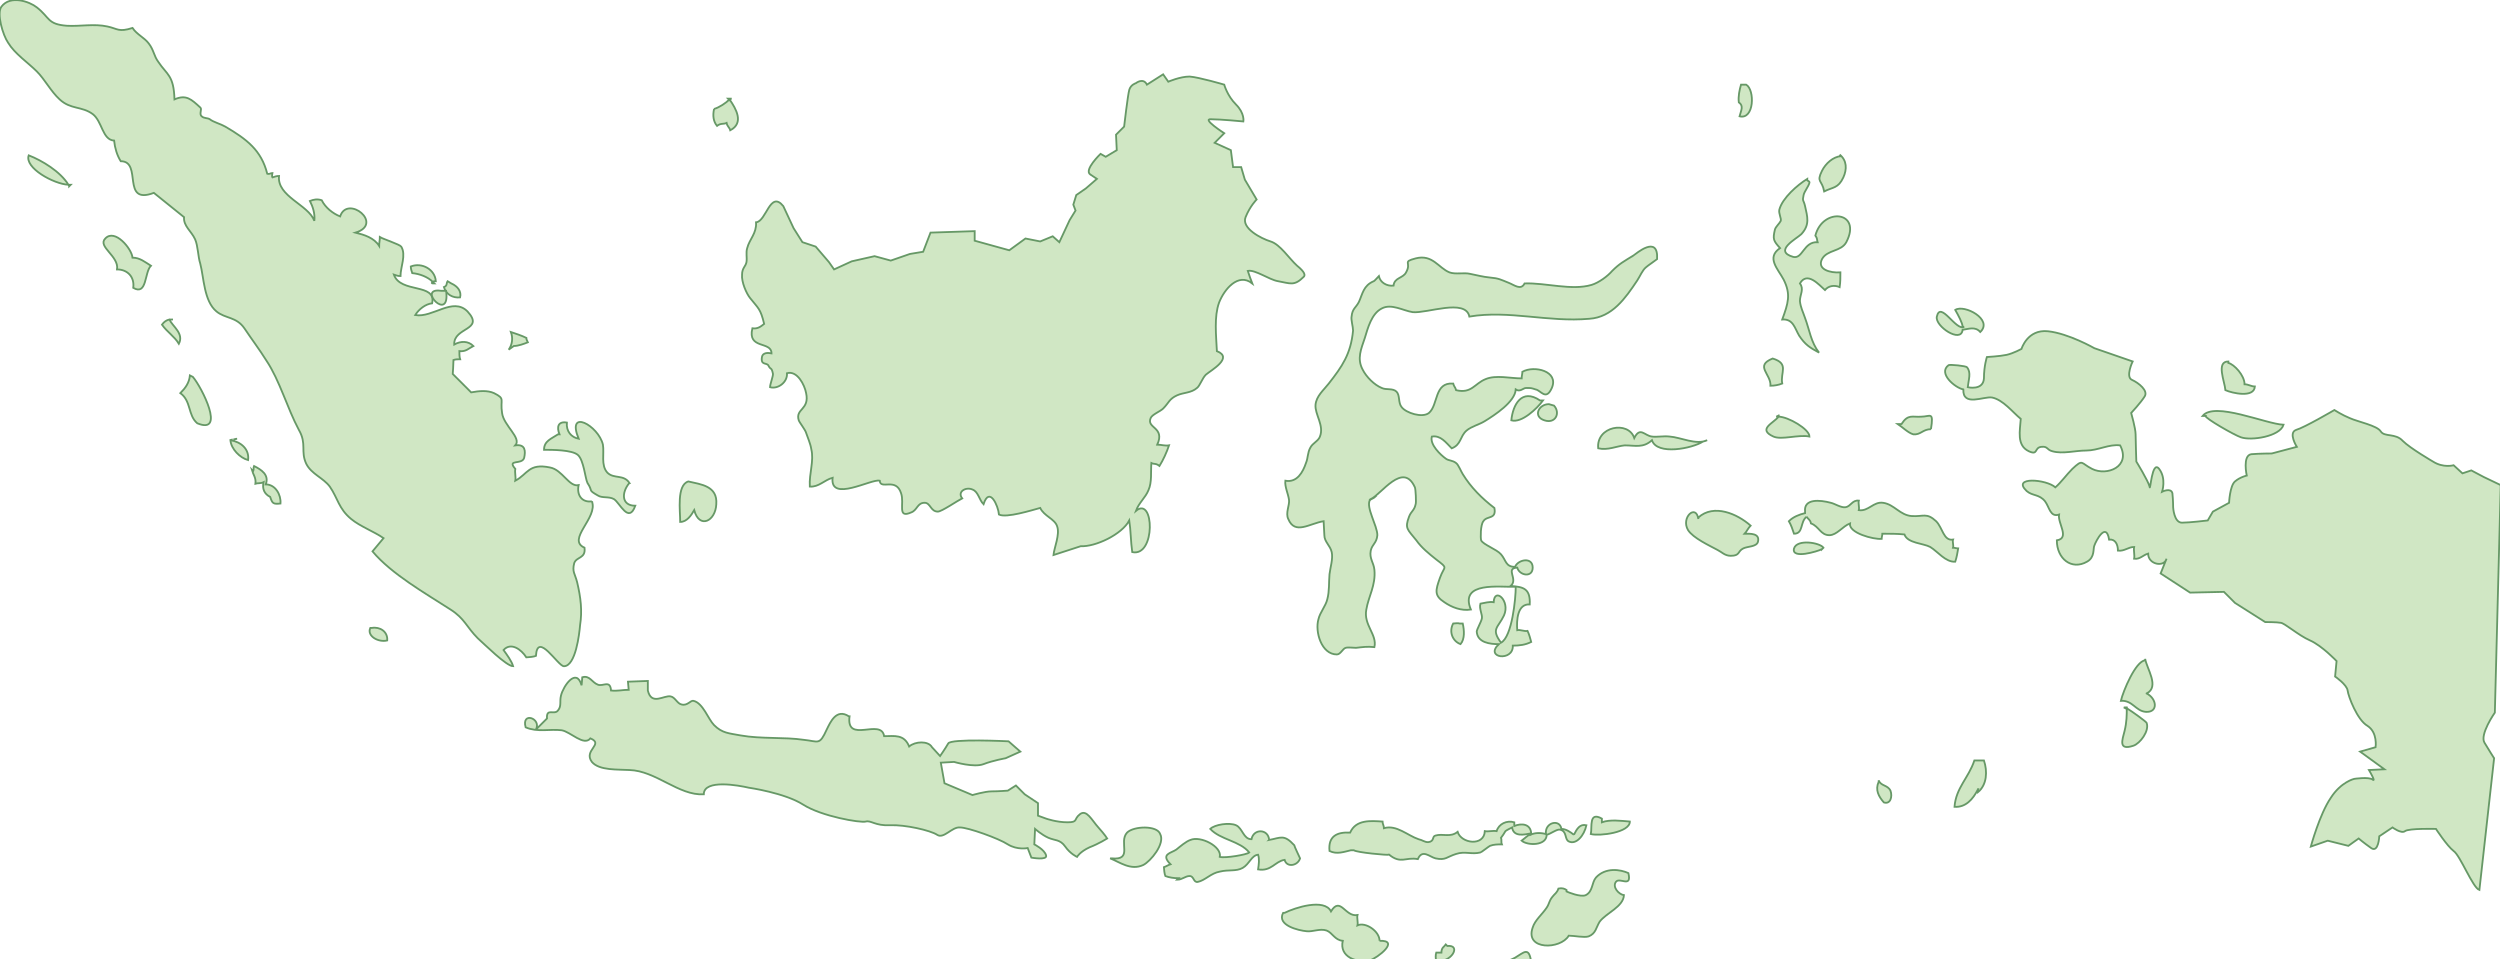 <svg xmlns="http://www.w3.org/2000/svg" version="1.0" viewBox="0 0 339.6 130.3"><switch><g><g fill="#D0E7C4" stroke="#669866" stroke-width=".25"><path d="M50.5 85.3h-.2c-.5 1.1 1.1 2 2.3 1.7.1-1.2-1-1.9-2.1-1.7zm29.9-17.2c-1.3.2-2.1-.8-1.8-2.2-1.3.3-2.2-2.1-3.9-2.4-2.9-.6-3 .9-4.7 1.8.1-.5-.1-1.1 0-1.6-1.2-1.4.9-.5 1.2-1.5.2-.9.2-1.9-1.2-1.7.9-1-1.6-2.7-1.8-4.4-.3-1.9.5-1.9-1.1-2.7-.9-.4-2-.3-3.1-.1l-2.5-2.5s.1-1.4.1-1.9c.3-.1.6-.1.9-.1-.1-.3-.1-.8-.1-1.1.9.1 1.3-.4 1.9-.7-.7-.7-1.7-.7-2.6-.2-.1-2.4 4.2-1.9 1.8-4.5-2-2-4.7.9-7.1.5.5-.8 1.4-1.5 2.3-1.6.6-2.8-4.3-1.3-5.2-3.9.3.1.5.2.9.2 0-1.2.8-2.9.1-4-.2-.3-2.4-1-2.9-1.3 0 .4-.1.8-.1 1.2-.7-1.1-2-1.5-3.2-1.8 3.9-1.2-1.1-5.2-2.1-2.2-1-.4-2-1.2-2.5-2.2-.6-.2-1.1-.1-1.6.1.4.8.7 1.7.6 2.7-.8-2.2-5.1-3.3-4.8-6.1-.3 0-.6.1-.9.2-.1-.1 0-.6 0-.6-.2 0-.4.2-.7.1-.8-3.2-2.8-4.7-5.7-6.4-.7-.4-1.6-.6-2.1-1-.3-.2-.8-.1-1.1-.4-.4-.3.1-1-.2-1.2-1.2-1.1-1.9-1.8-3.5-1.1-.1-3.3-1-3.3-2.2-5.1-.6-.8-.6-1.6-1.3-2.5-.6-.8-1.6-1.2-2.2-2.1-1.9.6-2 .1-3.4-.2-1.8-.4-3.7 0-5.5-.1C6.4 3.3 6.8 2.4 5 1 4 .2 1.4-.7.2.9c-.7.9.2 3.9.9 4.9C2 7.3 3.8 8.5 5 9.7c1.1 1.1 1.9 2.7 3.1 3.8 1.5 1.4 3 .9 4.5 2 1.3 1 1.3 3.5 2.9 3.6.1 1 .4 2 .9 2.8 3 0 0 6 4.5 4.3l4.1 3.3c-.1 1.2 1 1.9 1.5 3 .4.9.4 2.4.7 3.3.5 1.9.5 5.1 2.2 6.5 1.2 1 2.7.7 3.8 2.3 1 1.5 2 2.8 3 4.4 1.8 2.7 2.8 6.4 4.4 9.4 1.1 1.9.2 2.9 1 4.6.7 1.4 2.3 1.9 3.2 3.1 1.1 1.6 1.2 3 2.9 4.4 1.2 1 3.1 1.7 4.4 2.6l-1.5 1.8c2.6 3.1 7.2 5.7 10.6 7.9 1.9 1.2 2.2 2.4 3.7 3.9.9.8 3.9 3.8 4.8 3.8-.2-.7-.8-1.5-1.3-2.2 1-1.1 2.4-.1 3.1 1 .2 0 1.1-.1 1.3-.2.2-3.4 3 1.4 3.8 1.4 1.6 0 2.1-4.4 2.2-5.6.3-1.9.1-3.7-.4-5.8-.3-1.2-.7-1.4-.4-2.6.3-.9 1.6-.6 1.4-2.1-2.5-1.1 1.9-4.1 1-6.3z"/><path d="M58.8 38.5h.2l-.2-.2c-.2.1-.2.2 0 .2z"/><path d="M55.8 36.2c0 .3.1.6.2.9 1 .1 2.1.5 2.8 1.2.1-.1.2-.1.4-.1-.1-1.6-1.9-2.6-3.4-2zm5.5 2.3l-.5-.3c-.2.3 0 .6-.5.8.3 1 1.2 1.5 2.2 1.4.2-.8-.3-1.5-1.2-1.9z"/><path d="M59.9 39.5c-3.4-.5 1.3 4.5.7 0h-.7zm-56-18.4c-.6 1.7 3.4 3.9 5.4 4-1.1-1.8-3.6-3.3-5.4-4zm5.4 4c0 .1.1.1.1.2l.2-.2h-.3zm5 7.3c-1.1 1.1 1.9 2.4 1.6 4.2 1.4 0 2.4 1 2.2 2.5 1.9 1.1 1.5-2.1 2.4-3-.8-.5-1.5-1.1-2.5-1.1-.1-1.2-2.4-4-3.7-2.6zm8.7 11h.5-.5zm-1 .7c.7 1 1.7 1.6 2.3 2.6.7-1.4-.8-2.3-1.3-3.3-.4.1-.7.3-1 .7zm3.8 6.9c-.1 1-.6 1.7-1.3 2.4 1.5 1.1 1 3 2.3 4.1 3.9 1.6.6-4.9-.6-6.3l-.4-.2zm5.4 8.8h.1c.1 0 .2-.1.3-.1l-.4.1zm.1 0s0 .1 0 0c.1 1.2 1.3 2.4 2.4 2.7.2-1.5-1-2.5-2.4-2.7zm.4-.1l.5-.1c-.2 0-.4.1-.5.1zm4.4 6.1c.5-1.3-.6-2-1.6-2.5-.1.2 0 .5-.1.7l-.2-.2c.2.7.6 1.1.5 1.9.3-.1.7 0 1.1-.2-.2.9.1 1.6.9 2 .3.9.4 1 1.4.9.1-1.2-.7-2.6-2-2.6zm49.4-.2c-.8-1.2-2.1-.5-3-1.4-.9-1-.4-2.6-.6-3.8-.6-2.6-5-5-3.3-.8-1-.2-1.7-1-1.6-2.2-1.2-.2-1.4.6-1 1.6h-.2c-.9.6-1.9.9-1.9 2.1 1.1 0 3.8 0 4.6.7.8.7 1 3.2 1.3 3.8.8 1.2 0 .9 1.4 1.7.6.4 1.5.1 2.2.5.8.5 2 3.4 2.9.9-1.9 0-1.9-1.8-.8-3.1zM69.4 45.1c.3.8.2 1.7-.3 2.4l.7-.5c.6 0 1.4-.3 1.9-.5-.1-.2-.2-.4-.2-.6-.6-.3-1.5-.6-2.1-.8zM97 14.8c-.2.9-.1 1.7.4 2.3.5-.4.9-.2 1.3-.4.1.5.4.6.5 1 1.9-1 .8-2.9-.1-4.2-.5.5-1.4 1.1-2.1 1.3z"/><path d="M98.9 13.4l.2.2c.1-.1.2-.2.3-.2h-.5zm-5.4 52c-1.6.5-1.1 4-1.1 5.5.9 0 1.5-.9 1.9-1.6.7 2.6 2.9 1.5 3-.8.2-2.5-2.1-2.7-3.8-3.1zm55.7 47c-.9-1-1.6-2.5-2.5-1.8-.9.7-.2 1.1-1.7 1.1s-2.9-.5-2.9-.5l-1.1-.4v-1.7l-1.8-1.2-1.2-1.2-1.1.7s-1.3.1-2.2.1c-.9 0-2.6.5-2.6.5l-3.8-1.6-.5-2.8 1.8-.1s2.7.8 4 .3c1.3-.5 3-.8 3-.8l2-.9-1.6-1.4s-7.9-.4-8.2.3c-.4.7-1.1 1.7-1.1 1.7l-1.1-1.2c-.5-.9-2.3-.8-3.1-.1-.7-1.7-2-1.4-3.4-1.4-.4-2.5-5.2 1.1-4.7-2.7h-.1c-1.7-1.1-2.5.8-3 1.8-1 2.2-1.1 1.6-3.1 1.4-2.7-.4-5.8-.1-8.6-.6-1.6-.3-2.5-.3-3.6-1.4-.8-.8-1.5-3-2.8-3.3-.4-.1-.8.7-1.6.5-.6-.1-.9-1-1.5-1.1-.9-.2-2.6 1.3-3.1-.8v-1.3l-2.7.1.1 1.1c-.8 0-1.5.2-2.4.1-.1-1.5-1.1-.5-1.8-.8-.8-.3-1.1-1.3-2.1-1 0 .3-.1.8-.1 1.1-.7-2.5-2.5.1-2.8 1.4-.2.8.1 1.4-.4 2-.5.7-1.6-.4-1.5 1.1l-1.5 1.5c.8-1.5-2-2.5-1.4-.3 1.6.7 3.3.2 4.9.4 1.2.2 3 2.2 3.9 1.1 1.9.8-1 1.6.2 3.2 1 1.2 3.6 1 5.1 1.1 3.6.1 6.7 3.5 10.1 3.3 0-2.1 4.8-1.2 6.1-.9 0 0 4.9.7 7.4 2.3 2.5 1.6 7.8 2.5 8.5 2.3.7-.2 1.3.6 3.3.5 2-.1 5.5.7 6.4 1.3.9.6 2-1.1 3.1-1 1.1 0 5.3 1.5 6.5 2.3 1.3.8 2.7.5 2.7.5l.5 1.3s2.2.4 2-.3c-.2-.8-1.6-1.5-1.6-1.5l.1-2.1s.9.8 1.8 1.2c.9.4 1.6.2 2.3 1.2.7 1 1.6 1.4 1.6 1.4s.4-.7 1.7-1.3c1.3-.5 2.4-1.2 2.4-1.2s-.3-.5-1.2-1.5zm3.9.7c-1.2 1.3.9 3.8-2.1 3.5h-.2c1.3.5 2.8 1.7 4.5.9 1-.5 3-2.9 2.3-4.2-.4-1.2-3.6-1.1-4.5-.2zm19.3 1c-.1-1.5-2.1-1.6-2.4-.1-1.1 0-1.2-1.5-2.1-1.9-.9-.4-2.9-.1-3.5.5 1.4 1.5 4 1.6 5.3 3.2-.3.3-3.3.8-4 .6.3-1.4-2.6-2.9-4-2.3-.6.2-1.4.9-1.9 1.3-.7.5-2.2.6-.8 2-.3.1-.6.3-.9.4 0 .2.1 1 .2 1.2.5.2 1.2.3 1.8.3l-.2.2c.7 0 1.1-.5 1.7-.5.6 0 .5.9 1.1.8 1-.2 1.8-1.2 3-1.4 1.2-.3 2.2 0 3.1-.5.9-.5 1.2-1.7 2.1-1.8.2.6.1 1.3 0 2 1.8.3 2.3-1.1 3.6-1.3.3 1.1 1.8.8 2.1-.2 0 0-.8-1.7-.8-1.8-1.4-1.5-1.8-1-3.4-.7zm15 13.7c0-1.3-1.9-2.6-3-2.1.1-.4-.1-1 0-1.4-1.7.3-2.3-2.6-3.6-.5-.9-1.8-4.9-.5-6.3.2h-.2c-.9 1.7 2.1 2.4 3.2 2.5.8.1 1.8-.4 2.7-.1.8.3 1.1 1.3 2.2 1.4-.5 2.2 1.9 3 3.6 2.7 1.2-.4 4.2-2.8 1.4-2.7zm18.3-15.6v-.5c-1-.3-2.1.2-2.4 1.2-.5-.1-1.1.1-1.6 0-.1 2.1-3.2 1.7-3.7.1-1 .8-2 .2-3 .5-.5.1-.1.8-1 .9-.5 0-.8-.3-1.3-.4-1.5-.5-3-2-4.7-1.5 0-.3-.2-.6-.2-.9-1.6-.1-3.6-.3-4.4 1.5-1.8-.1-3 .5-2.8 2.5 1 .5 2 .1 2.9-.1h.4c.4.3 4.6.7 4.8.6 1.6 1.3 2.2.3 3.9.6.6-1.4 1.6-.3 2.4-.1 1.4.3 1.5-.2 2.8-.6 1.2-.4 2.1.1 3.3-.2.1 0 1.1-.8 1.3-.9.5-.2 1.1-.2 1.6-.2-.1-.2 0-.7-.1-.9.3-.4.3-.4.6-.9.1-.1.7-.4.9-.5.2 1.3 1.6 1 2.6.8-.1-1.3-1.3-1.4-2.3-1z"/><path d="M207.8 113.3c.1 0 .1 0 0 0 .1-.1.1 0 0 0z"/><path d="M213.8 113.4c-.5-.4-1.1-.8-1.7-.8-.2-1.4-2.3-.9-2.1.7-.7-.2-1.5-.2-2.1.1v-.1c-.4.2-.8.6-1.2.9.8.7 3.4.7 3.4-.8.5-.1 1.4-.8 1.8-.7 1 .2.6 1.3 1.2 1.6 1 .5 2.1-.8 2.4-2.2-.9-.2-1.3.5-1.7 1.3zm3.8-1.7v-.5c-1.8-1-1.3 1.1-1.5 2.1 1.2.3 5.3-.2 5.3-1.7-1.2-.1-2.7-.3-3.8.1zm-21 16.8l-.2-.2c-.2.3-.6.4-.6 1.1h-.7c-.1.3-.1.8 0 1.1 2 .4 3.5-2.2 1.5-2zm9.2 1.6c-.9.5-3 1-2.8 2.3 1.6.3 3.5-.2 4.6-1.3l.4-.4c-.3-2.2-1-1.3-2.2-.6zm11-10.9c-.6.7-.4 1.9-1.4 2.4-.7.3-2.4-.4-2.6-.5v-.2c-.3-.2-.6-.3-1.1-.2-.2.6-.5.7-.8 1.1-.5.6-.4.9-.8 1.5-.6.9-1.6 1.7-1.9 2.7-1.1 3.1 3.8 3 4.9 1.1.7 0 2.1.3 2.7.1 1-.4 1-1.2 1.5-2 .9-1.2 3.2-2 3.3-3.6-.7-.1-1.6-1.1-1.1-1.8s2.2.9 1.7-1.2c-1.1-.5-3.1-.8-4.4.6zm-40.6-83.1c-1.1-1-2.3-2.9-3.6-3.3-1.3-.4-4-1.8-3.4-3.3.6-1.5 1.5-2.4 1.5-2.4l-1.6-2.7-.5-1.7h-1.1l-.3-2.3-2.2-1 1.3-1.3s-3.1-2-1.8-1.9c1.3 0 4.4.3 4.4.3s.2-1.1-1-2.3c-1.2-1.2-1.6-2.7-1.6-2.7s-3.4-1-4.7-1.1c-1.3 0-2.9.7-2.9.7l-.7-1-2.2 1.4c-.5-1-1.5-.2-1.5-.2s-.7.2-.9.9c-.2.7-.7 5-.7 5l-1.1 1.1.1 2.1-1.5.9-.7-.4s-2.3 2.2-1.4 2.8l.9.6-1.5 1.3-1.3.9-.4 1.3.3.8-.8 1.3-1.4 3-.9-.8-1.7.7-2-.4-2.2 1.6-4.7-1.3v-1.3l-6 .2-1 2.6-1.8.3-2.6.9-2.2-.6-3.1.7-2.4 1.1-.7-1-1.8-2.1-1.8-.6-1.2-1.9-1.4-3c-1.8-2.2-2.3 2.1-3.7 2.2.1 1.5-.9 2.3-1.2 3.5-.2.6 0 1.3-.1 1.9-.1.6-.6.8-.6 1.7-.1 1 .6 2.6 1.1 3.2 1.1 1.4 1.4 1.4 1.9 3.5-.5.4-.9.7-1.6.6-.7 2.9 2.6 1.7 2.6 3.4-.5-.1-1.2-.1-1.3.5-.2 1.2.7.7.9 1.2.3.6.4.1.6 1.1 0 .4-.4 1.4-.4 1.8 1.1.3 2.4-.7 2.3-1.9 1.4-.4 2.4 1.6 2.6 2.7.5 2.3-1.5 2.1-1 3.7.1.3.9 1.3 1 1.7.2.6.6 1.5.7 2.2.4 1.6-.3 3.3-.2 5.1 1.2.1 2-.9 3.1-1.2-.4 3.4 5.3.1 6.4.4.1 1.3 2.2-.5 2.9 1.7.5 1.4-.6 3.5 1.4 2.6.8-.3.8-1.3 1.8-1.3.8 0 .8 1.2 1.8 1.2.5 0 2.7-1.5 3.3-1.8-.7-.9.5-1.6 1.4-1.2.8.3.9 1.4 1.5 2 .8-2.5 2 .2 2.1 1.4 1 .5 4.5-.6 5.6-.9.5 1.1 2 1.5 2.3 2.5.4 1.1-.4 2.9-.5 3.9l3.7-1.2c2 .1 5.6-1.6 6.6-3.5.2 1.3.2 2.9.4 4.3 3.2.7 3-7.7.5-5.6.4-1.1 1.3-1.8 1.7-2.8.5-1.1.3-2.5.4-3.7.4.2.6 0 1.1.4.5-.8 1-1.9 1.3-2.8-.5.1-1.1-.1-1.6-.1 1.1-2.4-1.5-2.2-.9-3.6.2-.5 1.3-.9 1.7-1.3.8-.8.8-1.3 1.9-1.8.9-.4 1.9-.3 2.7-1 .4-.3.7-1.3 1.2-1.8.7-.6 3.8-2.3 1.5-3.2-.1-2.1-.4-4.7.3-6.6.7-1.8 2.6-4.1 4.5-2.6-.2-.5-.4-1.1-.6-1.7 1-.2 2.9 1.2 4.1 1.4 1.7.3 2.2.7 3.5-.6.2-.2.2-.6-.9-1.5zm9.7 31.5s.1 0 .1-.1l-.1.1z"/><path d="M221.9 34.7c-1.3.8-1.9 1.1-2.9 2.1-.6.7-1.8 1.6-2.8 1.9-2.7.8-6.2-.3-9.1-.2-.5 1-1.4.2-2.2-.1-1-.4-1.3-.6-2.5-.7-1-.1-1.7-.3-2.7-.5-.8-.2-2 .1-2.8-.2-1.5-.6-2.3-2.5-4.6-1.9-1.9.5-.5.5-1.3 1.9-.4.8-1.6.7-1.7 1.8-.9.1-1.8-.4-2-1.3-.1.1-.6.7-.7.7-1.4.6-1.5 1.7-2 2.8-.4.8-.9.9-1 2-.1.4.2 1.4.2 1.9-.3 3.2-1.5 4.9-3.3 7.2-.7.9-1.7 1.7-1.8 2.9-.1 1.3 1.2 2.8.6 4.3-.2.6-1 .9-1.3 1.5-.4.7-.3 1.4-.6 2.1-.4 1.2-1.2 2.7-2.8 2.4-.1.8.4 1.8.5 2.6.1.7-.5 1.8-.1 2.6.9 2.2 2.9.6 4.8.3l.1 1.9c0 .9.8 1.4 1 2.3.2.9-.2 2.1-.3 3-.1 1.1 0 2.3-.3 3.4-.2.9-1 1.8-1.2 2.7-.5 1.7.4 4.8 2.5 4.8.5 0 .8-.8 1.2-.9.3-.1 1 0 1.4 0 .9-.1 1.5-.2 2.5-.1.4-1.7-1.5-3-1.1-5.1.3-1.8 1.3-3.3 1.1-5.4-.1-1-.7-1.5-.5-2.6.2-.9.8-1 .9-2.1 0-1.3-1.6-3.8-1-4.8.2-.1.6-.3.7-.4-.1 0-.4.2-.6.3 0 0-.1 0-.1.1-.1 0 0 0 .1-.1 1.4-.6 4.4-5.2 6-1.6.1.2.2 2.1.1 2.3-.2.9-.6.9-.9 1.7-.6 1.6-.2 1.7 1 3.2.7 1 1.7 1.8 2.7 2.6 1.7 1.3 1.1.8.5 2.5-.6 1.7-.8 2.4.6 3.3 1 .7 2.3 1.2 3.6 1-1.6-3.9 4-3 6.1-3.1 0 1.6-.5 6.8-2 7.6-1.4-1.9-.4-2 .4-3.7.9-2-1.3-3.9-1.4-1.8-.6-.1-1.2.1-1.8.2-.2.7.3 1.5.2 2-.1.5-.7 1.5-.7 1.8.1 1.5 1.8 1.7 3 1.7-2 1.9 2 2.4 1.9.2.9 0 1.7-.1 2.5-.5-.1-.4-.3-1.1-.5-1.5-.4.1-1-.2-1.4-.1-.1-1.3 0-3.6 1.7-3.5.1-2.1-.8-2.4-2.6-2.5 1.1-.9-.8-2.4.9-2.5.3 1.1 2.1 1.4 2.1 0 0-1.5-2-1.1-2.4-.1-1.3 0-1.2-.9-1.9-1.7-.6-.7-2.4-1.3-2.7-1.9-.1-.3-.1-2.1.3-2.6.5-.8 1.8-.2 1.5-1.8-1.7-1.3-3.2-2.8-4.3-4.6-.2-.3-.6-1.3-.9-1.5-.5-.4-1-.3-1.4-.6-.7-.5-2.2-1.9-1.9-3 1.2-.2 1.9.8 2.7 1.6 1.3-.5 1.1-1.6 2-2.4.7-.6 1.7-.8 2.5-1.3 1.3-.8 4.1-2.6 4.2-4.3.6.4 1-.2 1.4-.2.7 0 .7 0 1.3.2.7.1 1.4 1.6 2.2-.2 1-2.3-2.4-3.1-4-2.2 0 .3-.1.6-.1.9-1.5 0-3.5-.5-4.9.1-1.5.6-1.9 2-4 1.5-.1-.4-.3-.5-.4-.9-2.6-.2-2 2.9-3.3 4-.9.7-3.1 0-3.7-.8-.5-.6-.2-1.6-.7-2.1-.5-.5-1.4-.2-2-.5-1-.4-2.1-1.5-2.6-2.5-.8-1.5-.2-2.8.3-4.3.4-1.3.9-3.3 2.3-4 1.3-.7 2.9.3 4.2.5 1.9.2 7.2-1.9 7.7.6 5.4-.9 10.7.8 16.3.3 3.1-.2 4.9-2.8 6.5-5.2.4-.6.7-1.4 1.2-1.8.2-.2 1.4-1 1.5-1.1.2-3.4-2.9-.7-3.2-.5z"/><path d="M198.3 84.7c-.3-.1-.6 0-.9 0-.6 1.1-.1 2.4 1 2.8.6-.7.5-1.9.3-2.8h-.4zm7-27.6c1.4.4 3.5-1.6 4.3-2.7h-.4c-2.5-1.7-3.7.6-3.9 2.7zm5.1-2.2c-1.4 0-2.2 1.7-.6 2.2 1.5.5 2.2-1 1.3-2l-.7-.2zm16.4 4.4c-.8-.1-1.8.1-2.4 0-1-.1-1.6-1.4-2.4.2-.8-2.4-5.2-1.6-4.9 1.4 1.3.3 2.5-.3 3.6-.4 1.4 0 2.5.4 3.7-.7.7 2.1 5.5 1.1 6.9.2l.6-.2c-1.5.7-3.6-.4-5.1-.5zM237 72.5c.2-.2.5-.8.8-1.1-1.8-1.6-5-3-7.1-1.1v.2c-.3-2.1-2.4-.2-1.4 1.5.7 1.1 2.9 2.1 4 2.7.6.3 1 .8 1.8.8 1.3 0 .9-.6 1.7-1 .6-.3 1.8-.2 2-.9.3-1.2-1.1-1.1-1.8-1.1zm.2-61h-.7c-.2.7-.4 1.6-.3 2.4.7.5.3 1.1.1 1.9 2 .5 2.1-3.6.9-4.3zm13.2 12.6c.5-1.1.5-2.3-.5-3.1l.2.2c-1.1.1-2.1 1-2.6 2-.8 1.6 0 1.2.3 2.8 1.2-.6 1.9-.4 2.6-1.9zM242.3 38c1 2 .6 3.2-.2 5.4 1.5-.1 1.7 1.2 2.3 2.2.8 1.2 1.4 1.6 2.7 2.3-1.1-1.4-1.3-3.1-1.9-4.7-.3-.9-.6-1.4-.7-2.3 0-.9.6-1.6 0-2.4 1-1.7 2.6.2 3.4.9.5-.6 1.3-.7 2-.4.1-.7.1-1.3.1-2-1.4.1-3.2-.4-2.5-1.8.7-1.3 2.6-1 3.3-2.3 2.2-4.2-3.2-4.8-4.2-.9.3.4.2.6.3.9-1.9-.1-2 2.3-3.3 2-2.8-.8.5-2.5 1.1-3.1 1.2-1.3.8-2.4.5-3.8-.2-.9-.4-.6-.2-1.5.1-.5.7-1.2.8-1.7 0-.2-.2-.2-.3-.3v-.2c-1.3.8-3.4 2.6-3.8 4.2-.1.5.3 1.2.2 1.5-.2.4-.7.8-.8 1.2-.3 1.3-.2 1.5.7 2.5-1.9 1.3-.3 2.8.5 4.3zm-1.5 10.7c-2.5 1-.2 2.1-.3 3.7.5 0 1.1-.1 1.6-.3-.3-1.5 1-2.7-1.3-3.4zm.9 7.7l-.4.2h.3c0-.1 0-.1.1-.2zm4.1 2.9c0-1-2.9-2.7-4.2-2.7-.7.9-2.9 1.7-.7 2.7 1.1.5 3.4-.3 4.9 0zm-.4 10.9c.3.4.5.4.6.9 1.1.4 1.3 1.6 2.5 1.6 1 0 1.8-1.2 2.8-1.6-.2 1.3 3.2 2.2 4.3 2.1 0-.2.1-.5.1-.7 1 0 2.1 0 3 .1.4 1.2 2.6 1.2 3.5 1.7 1 .6 2.1 2.1 3.4 2 .2-.6.3-1.2.4-1.8-.2 0-.5-.1-.7-.1.1-.3-.1-.8 0-1.1-1.3.2-1.4-1.6-2.3-2.5-1.3-1.2-1.7-.6-3.3-.7-1.6-.1-2.4-1.6-3.9-1.8-1.3-.2-2 1.2-3.3 1 .1-.4-.1-.9 0-1.3-.9-.1-1.1.8-1.8.9-.6.1-1.5-.5-2-.6-1.5-.4-3.7-.6-3.5 1.2v.2c-.8.2-1.6.5-2.2 1.1.3.5.5 1.1.7 1.7 1.3 0 .8-1.6 1.7-2.3zm2.1 4.4l.2-.2c-.5-.7-3.6-1.2-4 .1-.4 1.5 3.2.4 3.8.1zm14.8-16.3c.4-2.5-.1-1.7-1.3-1.7-1.2.1-1.8-.4-2.7 1h-.5c.6.4 1.4 1.2 2.1 1.4 1 .1 1.3-.7 2.4-.7zm4.3-13.5c.8-.1 1.7-.5 2.4.3 1.8-1.7-2.2-3.8-3.4-3 .4.7 1 1.8 1 2.3h.2c-1.1.6-3.2-3.6-3.7-1.4-.3 1.3 3.3 3.7 3.5 1.8zm.1 8.1c-.1 2.4 2.8.9 3.9 1.1 1.5.3 2.8 2 3.9 2.9-.1 1.6-.6 3.6 1.1 4.4 1.3.6.7-.5 1.7-.6.9-.1.7.4 1.5.6 1.4.4 3.1-.1 4.6-.1 1.6 0 3.1-.9 4.6-.7 1.5 2.9-1.8 4.2-3.8 3.2-1.6-.8-1.2-1.4-2.7 0-.8.8-1.5 1.8-2.3 2.5-1.2-1.1-6-1.5-3.9.5.8.7 1.7.4 2.5 1.4.6.8.7 2.2 1.9 1.8-.2 1.2 1.5 3.2-.3 3.5 0 2.5 2 4.1 4.1 2.9 1.1-.6.8-1.8 1-2.2.2-.6 1.6-3.3 2-.8.8-.1 1.2.6 1.2 1.5.9.1 1.4-.5 2.2-.5-.1.5.1 1.1 0 1.6.8.1 1.2-.5 1.9-.7 0 1.5 2.2 1.9 2.5.7l-.8 2 4 2.6 4.6-.1 1.5 1.5 4.1 2.6s1.6 0 2.1.1c.5 0 2.4 1.7 4 2.4s3.6 2.8 3.6 2.8l-.2 2.1s1.6 1.1 1.7 1.9c.1.8 1.3 4 2.7 4.8 1.4.9 1.1 2.9 1.1 2.9l-2.1.6 3.3 2.4-2.1.1s1 1.7.5 1.3c-.5-.4-2.5-.1-2.5-.1s-1.8.4-3.2 2.6c-1.5 2.2-2.7 6.6-2.7 6.6l2.3-.8 2.8.7 1.4-1s.7.6 1.7 1.3c1 .7 1.1-1.6 1.1-1.6l1.8-1.2s1.2.9 1.7.5 4.2-.3 4.2-.3 1.5 2.3 2.4 3c.9.6 2.6 5 3.5 5.3l2-17.9s-.7-1.1-1.3-2.1c-.7-1.1 1.4-4.1 1.4-4.1l.8-30.9-2.3-1.1-1.7-.9-1.2.4-1.2-1.1s-1.4.4-2.8-.5c0 0-3.1-1.8-4.1-2.8-1-1.1-2.5-.5-3-1.3s-3.1-1.3-4.2-1.8c-1-.4-2.1-1.1-2.1-1.1s-4.1 2.4-5.2 2.7c-1.1.4.1 2.3.1 2.3l-3.4.9s-1.6 0-2.8.1c-1.2.2-.6 2.9-.6 2.9s-.9.2-1.6.8c-.7.6-.8 2.9-.8 2.9l-2.2 1.2-.7 1.2s-2.5.3-3.5.3c-1.1 0-1.2-2.1-1.2-2.1s0-1-.1-1.9c-.2-.8-1.4-.2-1.4-.2s.6-1.8-.4-3.1-1.2 3.3-1.3 2.4c-.2-.8-1.8-3.4-1.8-3.4s-.1-2.9-.1-3.7c0-.8-.6-2.9-.6-2.9s1.3-1.4 1.8-2.2c.6-.8-.8-1.9-1.7-2.3-.9-.4.1-2.5.1-2.5l-5.2-1.8s-3.5-2-6.3-2.3c-2.8-.3-3.6 2.4-3.6 2.4s-1.1.6-2 .8c-.9.2-2.7.3-2.7.3s-.4 1.2-.4 2.9c-.1 1.7-2.2 1.2-2.2 1.2.1-1 .5-2-.1-2.7-.1-.2-2.3-.4-2.5-.3-1.5 1.1.9 3.1 2 3.3z"/><path d="M304.4 59.4c1.4.5 5.3-.1 5.8-1.7-2.4-.1-9.4-3.2-11-1.2h.4c-.1.3 3.9 2.6 4.8 2.9zm1.9-6.9c-.5 0-.9-.3-1.4-.3 0-1.2-1.4-2.7-2.2-2.9v-.2c-1.7 0-.5 2.7-.4 3.9.9.4 3.9 1.1 4-.5zm-14.7 41.7c1.8-.9 0-3.4-.2-4.7v.2c-1.3.1-3 4.2-3.3 5.5 1.6-.1 2 1.4 3.4 1.5 1.7.1 1.5-1.8.1-2.5zm-1.8 7.1c.9-.3 2.2-2 1.8-3.1-.1-.2-1.9-1.5-2.7-2 0 .9 0 1.9-.3 3.1-.3 1.2-.9 2.7 1.2 2z"/><path d="M288.9 96.1h-.4l.4.2v-.2zm-32.1 11.3c-.4-.8-1.3-.6-1.6-1.4v.2c-.5 1.1 0 2 .7 2.8.9.3 1.2-.8.9-1.6zm11.9-.2v.4c1.2-1 1.3-2.8.8-4.3h-1.3c-.8 2.4-2.5 3.7-2.7 6.3 1.5.1 2.5-1 3.2-2.4z"/></g></g></switch></svg>
